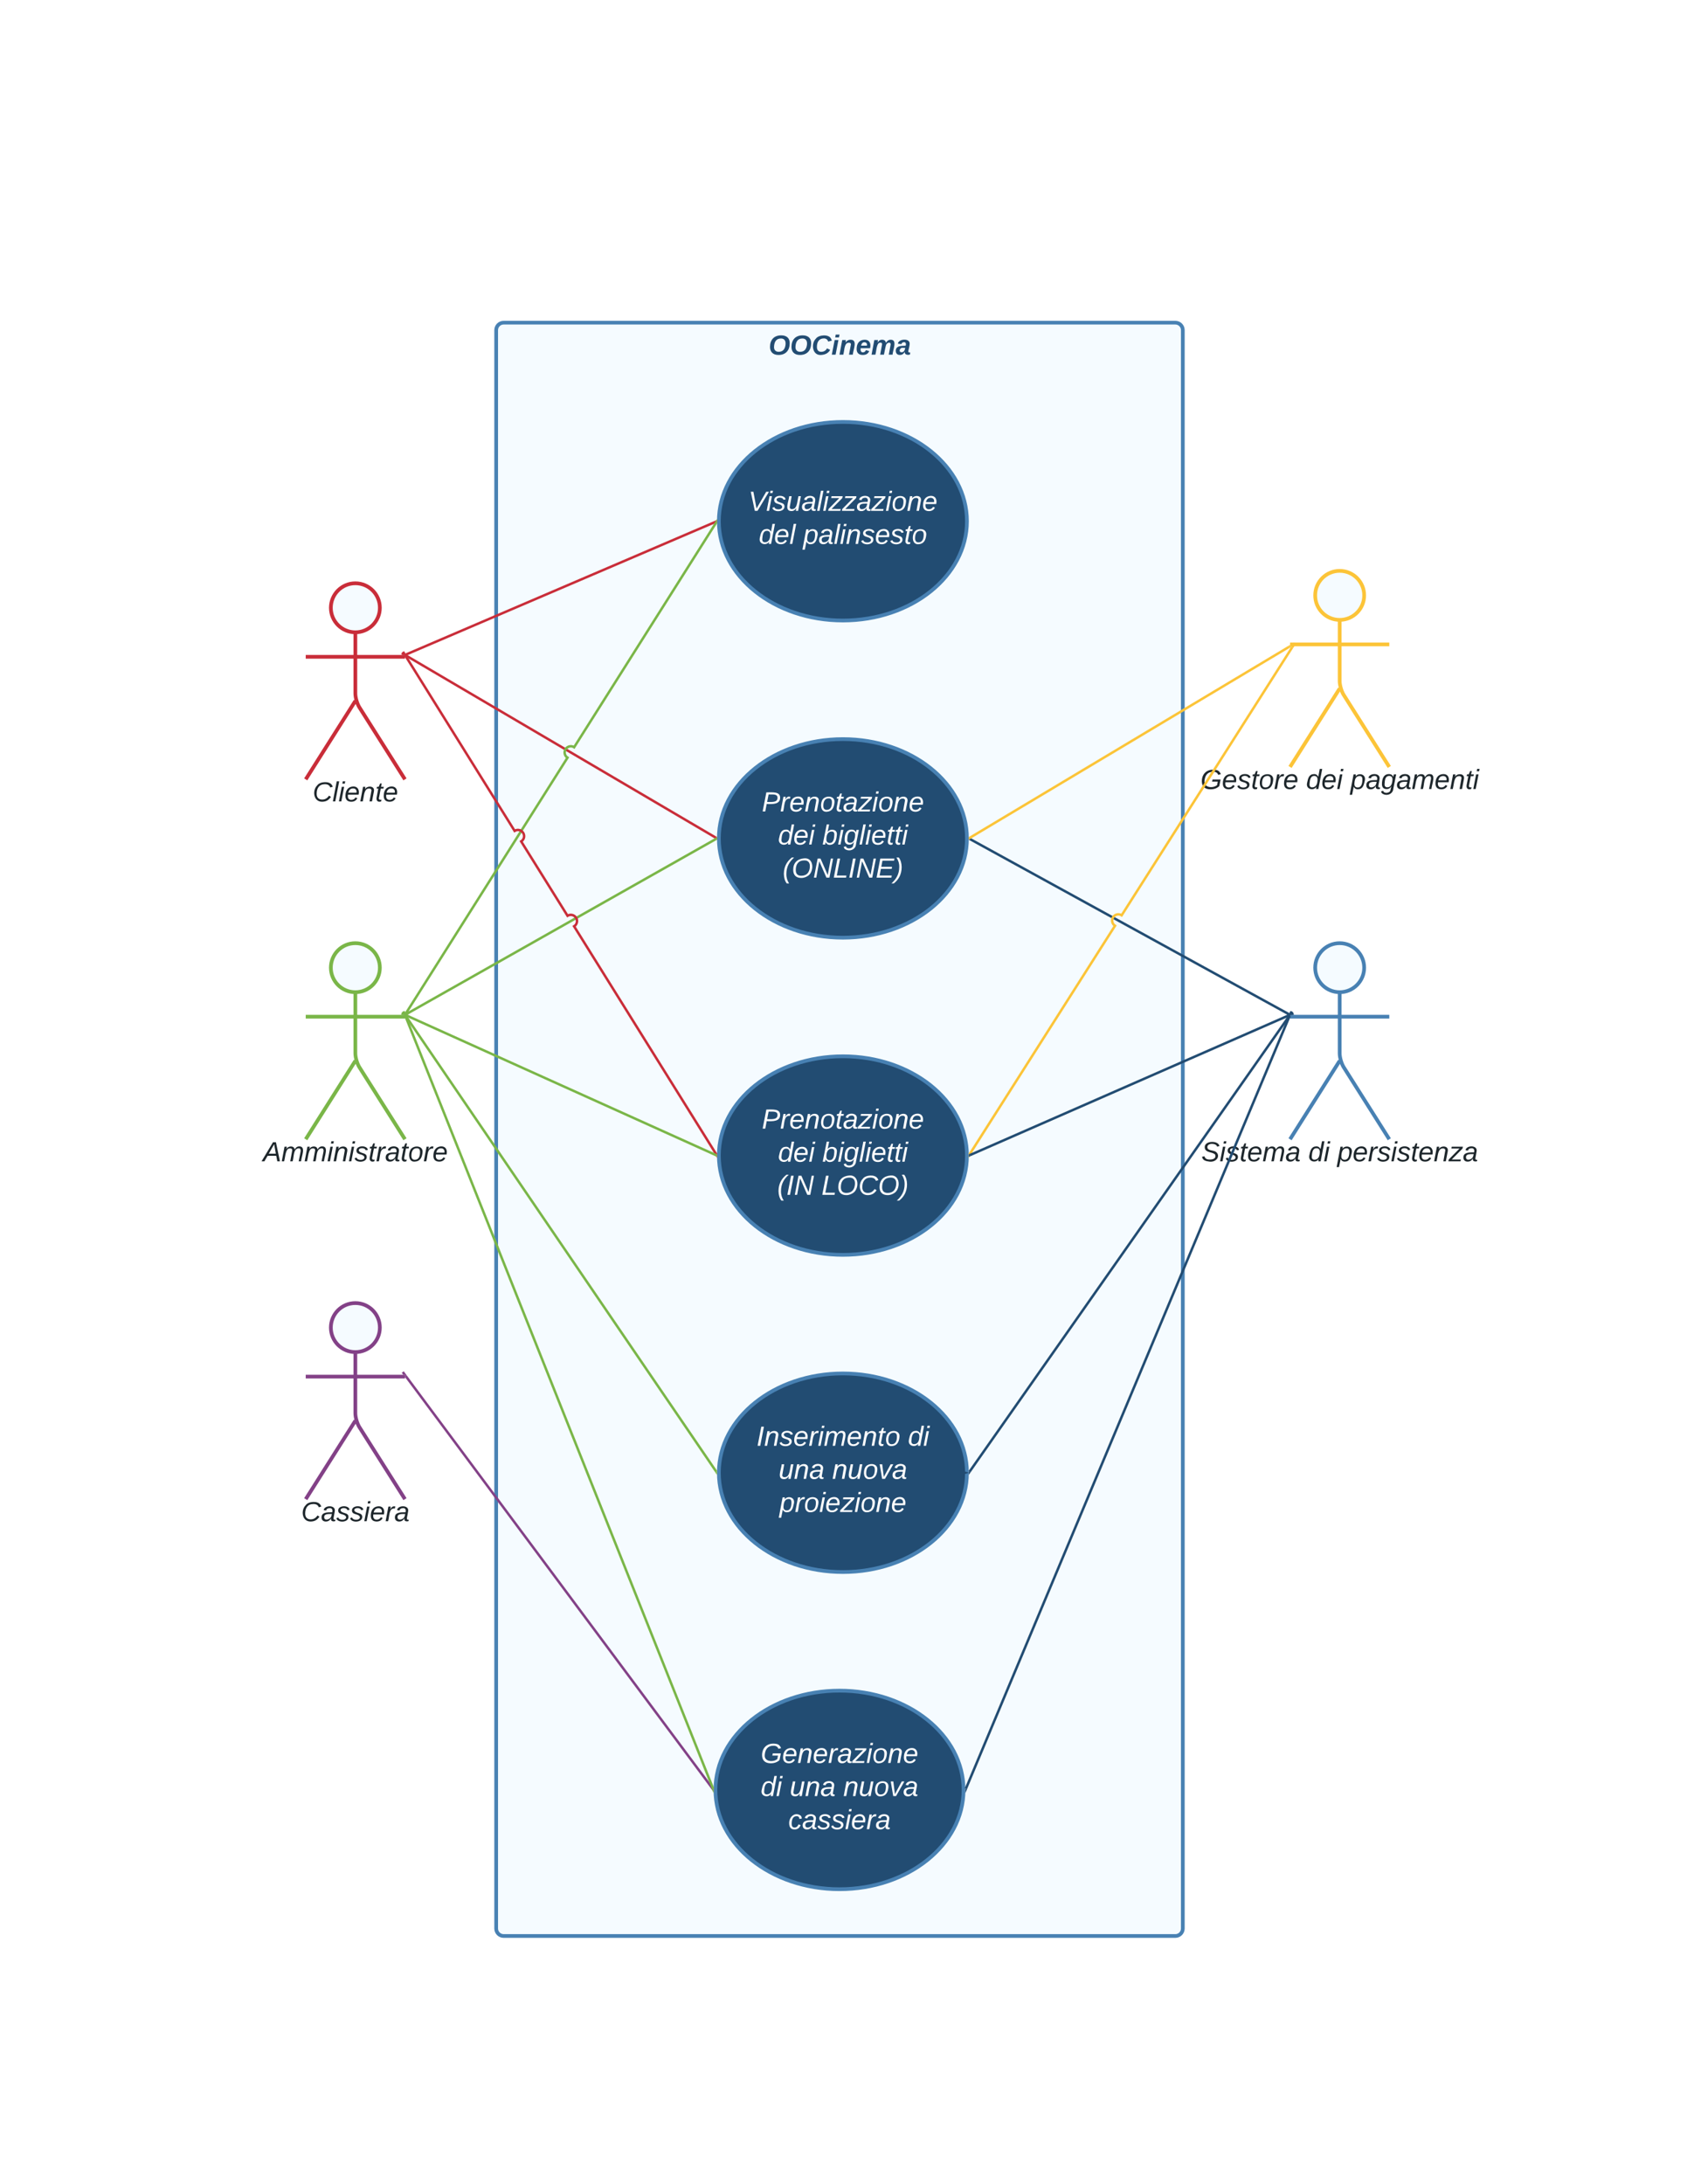 <svg xmlns="http://www.w3.org/2000/svg" xmlns:xlink="http://www.w3.org/1999/xlink" xmlns:lucid="lucid" width="1360" height="1760"><g transform="translate(0 0)" lucid:page-tab-id=".Q4MUjXso07N"><path d="M0 0h1360v1760H0z" fill="#fff"/><path d="M400 266c0-3.3 2.7-6 6-6h541.54c3.32 0 6 2.7 6 6v1288c0 3.3-2.68 6-6 6H406c-3.3 0-6-2.7-6-6z" stroke="#4881b3" stroke-width="3" fill="#f5fbff"/><use xlink:href="#a" transform="matrix(1,0,0,1,408,268) translate(211.654 17.778)"/><path d="M306.22 489.75c0 10.9-8.84 19.75-19.75 19.75-10.9 0-19.75-8.84-19.75-19.75 0-10.9 8.84-19.75 19.75-19.75 10.9 0 19.75 8.84 19.75 19.75z" stroke="#c92d39" stroke-width="3" fill="#f5fbff"/><path d="M286.47 509.5v49.3c0 3.3 1.44 8.27 3.2 11.07l36.8 58.13m-40-63.2l-40 63.2m0-98.75h80" stroke="#c92d39" stroke-width="3" fill="none"/><path d="M246.47 476c0-3.3 2.7-6 6-6h68c3.3 0 6 2.7 6 6v168c0 3.3-2.7 6-6 6h-68c-3.3 0-6-2.7-6-6z" fill="none"/><use xlink:href="#b" transform="matrix(1,0,0,1,166.47,627.999) translate(85.525 17.778)"/><path d="M1099.75 479.75c0 10.9-8.84 19.75-19.75 19.75-10.9 0-19.75-8.84-19.75-19.75 0-10.9 8.84-19.75 19.75-19.75 10.9 0 19.75 8.84 19.75 19.75z" stroke="#fcc438" stroke-width="3" fill="#f5fbff"/><path d="M1080 499.5v49.3c0 3.3 1.44 8.27 3.2 11.07L1120 618m-40-63.2l-40 63.2m0-98.75h80" stroke="#fcc438" stroke-width="3" fill="none"/><path d="M1040 466c0-3.3 2.7-6 6-6h68c3.3 0 6 2.7 6 6v168c0 3.3-2.7 6-6 6h-68c-3.3 0-6-2.7-6-6z" fill="none"/><use xlink:href="#c" transform="matrix(1,0,0,1,960,617.999) translate(7.778 17.778)"/><use xlink:href="#d" transform="matrix(1,0,0,1,960,617.999) translate(92.901 17.778)"/><use xlink:href="#e" transform="matrix(1,0,0,1,960,617.999) translate(128.642 17.778)"/><path d="M779.52 420c0 44.18-44.77 80-100 80s-100-35.82-100-80 44.77-80 100-80 100 35.82 100 80z" stroke="#4881b3" stroke-width="3" fill="#224c72"/><use xlink:href="#f" transform="matrix(1,0,0,1,609.521,372) translate(-6.204 39.611)"/><use xlink:href="#g" transform="matrix(1,0,0,1,609.521,372) translate(2.191 66.278)"/><use xlink:href="#h" transform="matrix(1,0,0,1,609.521,372) translate(37.932 66.278)"/><path d="M306.22 779.75c0 10.9-8.84 19.75-19.75 19.75-10.9 0-19.75-8.84-19.75-19.75 0-10.9 8.84-19.75 19.75-19.75 10.9 0 19.75 8.84 19.75 19.75z" stroke="#7ab648" stroke-width="3" fill="#f5fbff"/><path d="M286.47 799.5v49.3c0 3.3 1.44 8.27 3.2 11.07l36.8 58.13m-40-63.2l-40 63.2m0-98.75h80" stroke="#7ab648" stroke-width="3" fill="none"/><path d="M246.47 766c0-3.3 2.7-6 6-6h68c3.3 0 6 2.7 6 6v168c0 3.3-2.7 6-6 6h-68c-3.3 0-6-2.7-6-6z" fill="none"/><use xlink:href="#i" transform="matrix(1,0,0,1,166.47,918) translate(45.494 17.778)"/><path d="M306.22 1069.75c0 10.9-8.84 19.75-19.75 19.75-10.9 0-19.75-8.84-19.75-19.75 0-10.9 8.84-19.75 19.75-19.75 10.9 0 19.75 8.84 19.75 19.75z" stroke="#834187" stroke-width="3" fill="#f5fbff"/><path d="M286.47 1089.5v49.3c0 3.3 1.44 8.27 3.2 11.07l36.8 58.13m-40-63.2l-40 63.2m0-98.75h80" stroke="#834187" stroke-width="3" fill="none"/><path d="M246.47 1056c0-3.3 2.7-6 6-6h68c3.3 0 6 2.7 6 6v168c0 3.3-2.7 6-6 6h-68c-3.3 0-6-2.7-6-6z" fill="none"/><use xlink:href="#j" transform="matrix(1,0,0,1,166.47,1208.001) translate(76.265 17.778)"/><path d="M1099.75 779.75c0 10.9-8.84 19.75-19.75 19.75-10.9 0-19.75-8.84-19.75-19.75 0-10.9 8.84-19.75 19.75-19.75 10.9 0 19.75 8.84 19.75 19.75z" stroke="#4881b3" stroke-width="3" fill="#f5fbff"/><path d="M1080 799.5v49.3c0 3.3 1.44 8.27 3.2 11.07L1120 918m-40-63.2l-40 63.2m0-98.75h80" stroke="#4881b3" stroke-width="3" fill="none"/><path d="M1040 766c0-3.3 2.7-6 6-6h68c3.3 0 6 2.7 6 6v168c0 3.3-2.7 6-6 6h-68c-3.3 0-6-2.7-6-6z" fill="none"/><use xlink:href="#k" transform="matrix(1,0,0,1,960,918) translate(8.426 17.778)"/><use xlink:href="#l" transform="matrix(1,0,0,1,960,918) translate(94.722 17.778)"/><use xlink:href="#m" transform="matrix(1,0,0,1,960,918) translate(118.117 17.778)"/><path d="M779.52 675.57c0 44.2-44.77 80-100 80s-100-35.8-100-80c0-44.18 44.77-80 100-80s100 35.82 100 80z" stroke="#4881b3" stroke-width="3" fill="#224c72"/><use xlink:href="#n" transform="matrix(1,0,0,1,609.521,627.574) translate(4.63 26.278)"/><use xlink:href="#o" transform="matrix(1,0,0,1,609.521,627.574) translate(17.685 52.944)"/><use xlink:href="#p" transform="matrix(1,0,0,1,609.521,627.574) translate(53.426 52.944)"/><use xlink:href="#q" transform="matrix(1,0,0,1,609.521,627.574) translate(21.358 79.611)"/><path d="M1039.12 817.27L781.9 676.07" stroke="#224c72" stroke-width="2" fill="none"/><path d="M1042.08 817.75H1040v1.14l-1.38-.77.96-1.75M782.4 675.2l-.96 1.74-.45-.24.02-1.1v-1.17" fill="#224c72"/><path d="M1039.14 521.26l-257.26 153.8" stroke="#fcc438" stroke-width="2" fill="none"/><path d="M1040 520.75h1.95l-2.32 1.38-1.02-1.7 1.4-.85M782.4 675.9l-1.4.86.02-1.17v-1.18l.37-.23" fill="#fcc438"/><path d="M327.4 527.36L577.1 420.4" stroke="#c92d39" stroke-width="2" fill="none"/><path d="M327.8 528.26l-1.33.58v-1.1h-2.54l3.1-1.3M578.02 420v1.08l-.55.24-.8-1.83 1.38-.6" fill="#c92d39"/><path d="M327.33 528.26l249.83 146.8" stroke="#c92d39" stroke-width="2" fill="none"/><path d="M327.86 527.4l-1 1.73-.4-.22v-1.15h-1.96l-1.12-.66 1-1.73M578.05 674.43l-.03 1.13v1.18l-1.4-.82 1.02-1.73" fill="#c92d39"/><path d="M327 816.9l130.5-206.35c-2.32-1.47-3.02-4.56-1.54-6.9 1.47-2.33 4.56-3.03 6.9-1.55l114.63-181.25" stroke="#7ab648" stroke-width="2" fill="none"/><path d="M325.7 820.82l-.1-.07h.16m2.1-3.33l-1.4 2.2v-1.87h-1.17l.87-1.4M578.02 420v1.22l-1.4-.9 1.45-2.27" fill="#7ab648"/><path d="M327.34 817.26l249.8-141.2" stroke="#7ab648" stroke-width="2" fill="none"/><path d="M327.85 818.12l-1.38.78v-1.15h-2.03l2.43-1.38M578.02 675.56v1.16l-.4.23-.98-1.74 1.4-.8" fill="#7ab648"/><path d="M779.52 1186.72c0 44.18-44.77 80-100 80s-100-35.82-100-80 44.77-80 100-80 100 35.82 100 80z" stroke="#4881b3" stroke-width="3" fill="#224c72"/><use xlink:href="#r" transform="matrix(1,0,0,1,609.521,1138.722) translate(0.37 26.278)"/><use xlink:href="#s" transform="matrix(1,0,0,1,609.521,1138.722) translate(122.407 26.278)"/><use xlink:href="#t" transform="matrix(1,0,0,1,609.521,1138.722) translate(18.148 52.944)"/><use xlink:href="#u" transform="matrix(1,0,0,1,609.521,1138.722) translate(61.358 52.944)"/><use xlink:href="#v" transform="matrix(1,0,0,1,609.521,1138.722) translate(18.858 79.611)"/><path d="M781.02 1186.72" stroke="#224c72" stroke-width="2" fill="none"/><path fill="#224c72"/><path d="M777.8 1186.72l-14.28 4.64v-9.27z" stroke="#224c72" stroke-width="2" fill="#224c72"/><path d="M1039.43 818.57L781.6 1185.9" stroke="#224c72" stroke-width="2" fill="none"/><path d="M1042.54 815.87l-1.32 1.88H1040V819l-1.4-1 2.3-3.28M782.43 1186.46l-1.45 2.07.04-1.8v-1.27" fill="#224c72"/><path d="M577.46 1185.9L327.03 818.58" stroke="#7ab648" stroke-width="2" fill="none"/><path d="M578.02 1186.7l.02 1.42.02.43-1.44-2.1 1.43-1M327.87 818.03l-1.4.96v-1.25h-1.2l-1.32-1.92 1.66-1.12" fill="#7ab648"/><path d="M776.77 1442.3c0 44.18-44.77 80-100 80s-100-35.82-100-80c0-44.2 44.77-80 100-80s100 35.8 100 80z" stroke="#4881b3" stroke-width="3" fill="#224c72"/><use xlink:href="#w" transform="matrix(1,0,0,1,606.771,1394.295) translate(6.481 26.278)"/><use xlink:href="#x" transform="matrix(1,0,0,1,606.771,1394.295) translate(6.451 52.944)"/><use xlink:href="#t" transform="matrix(1,0,0,1,606.771,1394.295) translate(29.846 52.944)"/><use xlink:href="#u" transform="matrix(1,0,0,1,606.771,1394.295) translate(73.056 52.944)"/><use xlink:href="#y" transform="matrix(1,0,0,1,606.771,1394.295) translate(28.704 79.611)"/><path d="M574.67 1441.5l-247.6-332.72" stroke="#834187" stroke-width="2" fill="none"/><path d="M575.27 1442.28l.02 1.4v.33l-1.44-1.93 1.44-1.08M327.88 1108.2l-1.4 1.05v-1.5h-1.42l-1.18-1.58 1.6-1.2" fill="#834187"/><path d="M574.9 1441.37l-248.06-622.7" stroke="#7ab648" stroke-width="2" fill="none"/><path d="M575.27 1442.28l.02 1.4.05 1.53-1.4-3.5 1.35-.52M327.78 818.33l-1.3.52v-1.1h-1.1l-.95-2.42 1.86-.74" fill="#7ab648"/><path d="M778.66 1441.37l260.95-622.7" stroke="#224c72" stroke-width="2" fill="none"/><path d="M779.6 1441.74l-1.4 3.3.07-2.73v-1.12M1042.08 815.37l-1 2.38H1040v1.1l-1.32-.54 1.56-3.7" fill="#224c72"/><path d="M779.52 931.15c0 44.18-44.77 80-100 80s-100-35.82-100-80c0-44.2 44.77-80 100-80s100 35.8 100 80z" stroke="#4881b3" stroke-width="3" fill="#224c72"/><g><use xlink:href="#n" transform="matrix(1,0,0,1,609.521,883.148) translate(4.63 26.278)"/><use xlink:href="#o" transform="matrix(1,0,0,1,609.521,883.148) translate(17.685 52.944)"/><use xlink:href="#p" transform="matrix(1,0,0,1,609.521,883.148) translate(53.426 52.944)"/><use xlink:href="#z" transform="matrix(1,0,0,1,609.521,883.148) translate(17.037 79.611)"/><use xlink:href="#A" transform="matrix(1,0,0,1,609.521,883.148) translate(52.716 79.611)"/></g><path d="M577.5 930.3L462.82 746.42c2.34-1.46 3.06-4.55 1.6-6.9-1.47-2.33-4.55-3.05-6.9-1.6l-37.36-59.9c2.35-1.47 3.06-4.55 1.6-6.9-1.46-2.34-4.55-3.05-6.9-1.6L327 528.6" stroke="#c92d39" stroke-width="2" fill="none"/><path d="M578.02 931.14l.02 1.4.02.56-1.43-2.3 1.42-.88M327.86 528.1l-1.4.86v-1.2h-1.17l-1.27-2.03 1.7-1.06" fill="#c92d39"/><path d="M577.1 930.74L327.4 818.16" stroke="#7ab648" stroke-width="2" fill="none"/><path d="M578.05 930.06l-.03 1.08v1.1l-1.34-.6.82-1.83M327.82 817.26l-.83 1.82-.53-.23v-1.1h-2.43l-.72-.32.83-1.82" fill="#7ab648"/><path d="M781.56 930.3l117.32-184.33c-2.33-1.48-3-4.57-1.53-6.9 1.48-2.33 4.57-3.02 6.9-1.54L1041.7 521.6" stroke="#fcc438" stroke-width="2" fill="none"/><path d="M782.42 930.82l-1.45 2.27.05-1.94v-1.24" fill="#fcc438"/><path d="M1041.68 521.6l2.16-3.38" stroke="#fcc438" stroke-width="2" fill="none"/><path d="M781.94 930.75l257.14-112.6" stroke="#224c72" stroke-width="2" fill="none"/><path d="M782.36 931.65l-1.37.6.02-1.1v-1.1l.54-.23M1043.15 817.46l-.66.3h-2.5v1.08l-.54.24-.8-1.83 3.7-1.62" fill="#224c72"/><defs><path fill="#224c72" d="M18-101c0-91 52-150 145-150 68 0 111 34 111 101C274-54 221 4 128 4 59 4 18-33 18-101zm202-32c4-46-15-77-59-77-65 0-88 46-91 108-2 41 22 65 60 65 60 0 84-40 90-96" id="B"/><path fill="#224c72" d="M161-211c-63 0-91 46-91 110 0 39 17 65 58 64 38-1 60-20 74-45l40 20C220-23 184 0 125 4 9 13-10-144 57-208c33-50 166-62 196-1 4 8 9 18 11 27l-48 12c-6-24-25-41-55-41" id="C"/><path fill="#224c72" d="M50-224l7-37h49l-7 37H50zM6 0l37-190h49L55 0H6" id="D"/><path fill="#224c72" d="M151-194c95 0 34 128 28 194h-49l25-134c0-29-45-25-59-9C67-111 69-48 56 0H6l36-190h47l-4 32c15-20 33-36 66-36" id="E"/><path fill="#224c72" d="M114-194c63-2 87 48 72 110H63c-3 28 1 55 31 54 21-1 32-13 37-29l44 13C160-14 137 4 91 4 41 4 11-22 11-73c0-71 33-119 103-121zm30 77c14-47-50-61-67-22-3 6-6 13-8 22h75" id="F"/><path fill="#224c72" d="M255-194c90 0 29 129 24 194h-49l25-136c-7-39-53-14-60 9-12 38-18 85-28 127h-49l25-136c2-29-39-23-50-7C69-108 68-47 56 0H6l36-190h48c-1 10-6 24-4 32 12-20 27-36 57-36s46 15 50 41c14-21 29-41 62-41" id="G"/><path fill="#224c72" d="M166-52c-4 17 5 29 24 23l-3 27c-30 11-74 1-67-34C105-15 91 4 56 4 23 4 3-15 2-49c0-64 63-67 128-67 10-22 3-53-29-45-13 3-22 10-25 24l-46-5c5-64 156-77 153 0-1 33-11 60-17 90zM97-88c-44-9-64 57-19 57 31 0 42-28 47-57H97" id="H"/><g id="a"><use transform="matrix(0.062,0,0,0.062,0,0)" xlink:href="#B"/><use transform="matrix(0.062,0,0,0.062,17.284,0)" xlink:href="#B"/><use transform="matrix(0.062,0,0,0.062,34.568,0)" xlink:href="#C"/><use transform="matrix(0.062,0,0,0.062,50.556,0)" xlink:href="#D"/><use transform="matrix(0.062,0,0,0.062,56.728,0)" xlink:href="#E"/><use transform="matrix(0.062,0,0,0.062,70.247,0)" xlink:href="#F"/><use transform="matrix(0.062,0,0,0.062,82.593,0)" xlink:href="#G"/><use transform="matrix(0.062,0,0,0.062,102.346,0)" xlink:href="#H"/></g><path fill="#1d262b" d="M125-24c46 0 70-25 89-51l25 16C214-24 183 4 123 4 8 4-5-146 60-208c32-50 158-61 191-5 5 7 9 14 11 22l-32 10c-9-28-33-43-69-43-74 0-108 51-108 125 0 46 24 75 72 75" id="I"/><path fill="#1d262b" d="M6 0l50-261h32L37 0H6" id="J"/><path fill="#1d262b" d="M50-231l6-30h32l-6 30H50zM6 0l37-190h31L37 0H6" id="K"/><path fill="#1d262b" d="M111-194c62-3 86 47 72 106H45c-7 38 6 69 45 68 27-1 43-14 53-32l24 11C152-15 129 4 87 4 38 3 12-23 12-71c0-70 32-119 99-123zm44 81c14-66-71-72-95-28-4 8-8 17-11 28h106" id="L"/><path fill="#1d262b" d="M67-158c22-48 132-52 116 29L158 0h-32l25-140c3-38-53-32-70-12C52-117 51-52 38 0H6l36-190h30" id="M"/><path fill="#1d262b" d="M51-54c-9 22 5 41 31 30L79-1C43 14 10-4 19-52l22-115H19l5-23h22l19-43h21l-9 43h35l-4 23H73" id="N"/><g id="b"><use transform="matrix(0.062,0,0,0.062,0,0)" xlink:href="#I"/><use transform="matrix(0.062,0,0,0.062,15.988,0)" xlink:href="#J"/><use transform="matrix(0.062,0,0,0.062,20.864,0)" xlink:href="#K"/><use transform="matrix(0.062,0,0,0.062,25.741,0)" xlink:href="#L"/><use transform="matrix(0.062,0,0,0.062,38.086,0)" xlink:href="#M"/><use transform="matrix(0.062,0,0,0.062,50.432,0)" xlink:href="#N"/><use transform="matrix(0.062,0,0,0.062,56.605,0)" xlink:href="#L"/></g><path fill="#1d262b" d="M52-101C46-14 166-7 216-51l9-45h-74l6-28h105l-18 87C217-12 181 4 130 4 60 4 18-31 18-101c0-106 78-167 188-146 30 6 48 27 59 54l-34 9c-10-26-31-41-67-40-75 1-107 50-112 123" id="O"/><path fill="#1d262b" d="M55-144c13 50 104 24 104 88C159 21 15 23 1-39l26-10c6 40 102 42 102-4-13-50-104-23-104-87 0-71 143-71 148-8l-29 4c-5-35-85-37-89 0" id="P"/><path fill="#1d262b" d="M30-147c31-64 166-65 159 27C183-49 158 1 86 4 9 8 1-88 30-147zM88-20c53 0 68-48 68-100 0-31-11-51-44-50-52 1-68 46-68 97 0 32 13 53 44 53" id="Q"/><path fill="#1d262b" d="M66-151c12-25 30-51 66-40l-6 26C45-176 58-65 38 0H6l36-190h30" id="R"/><g id="c"><use transform="matrix(0.062,0,0,0.062,0,0)" xlink:href="#O"/><use transform="matrix(0.062,0,0,0.062,17.284,0)" xlink:href="#L"/><use transform="matrix(0.062,0,0,0.062,29.63,0)" xlink:href="#P"/><use transform="matrix(0.062,0,0,0.062,40.741,0)" xlink:href="#N"/><use transform="matrix(0.062,0,0,0.062,46.914,0)" xlink:href="#Q"/><use transform="matrix(0.062,0,0,0.062,59.259,0)" xlink:href="#R"/><use transform="matrix(0.062,0,0,0.062,66.605,0)" xlink:href="#L"/></g><path fill="#1d262b" d="M133-28C103 26-5 8 13-77c13-62 24-115 90-117 29-1 46 15 56 35l19-102h32L160 0h-30zM45-64c-2 27 10 43 35 43 54-1 69-50 69-103 0-29-15-46-42-46-53-1-58 58-62 106" id="S"/><g id="d"><use transform="matrix(0.062,0,0,0.062,0,0)" xlink:href="#S"/><use transform="matrix(0.062,0,0,0.062,12.346,0)" xlink:href="#L"/><use transform="matrix(0.062,0,0,0.062,24.691,0)" xlink:href="#K"/></g><path fill="#1d262b" d="M67-162c32-53 139-36 121 50C175-51 163 2 97 4 68 4 52-11 42-31 38 6 28 39 22 75H-9l50-265h29c-1 10 0 20-3 28zm89 36c0-26-10-43-35-43-54 0-67 50-69 103-1 29 14 45 42 46 53 0 62-58 62-106" id="T"/><path fill="#1d262b" d="M165-48c-4 18 1 34 23 27l-3 20c-29 8-62 0-52-35h-2C116-14 99 4 63 4 30 4 8-16 8-49c0-68 71-67 138-67 10-26 0-56-31-54-26 1-42 9-47 31l-32-5c8-67 160-71 144 15-5 28-9 54-15 81zM42-50c3 52 80 24 89-6 7-12 7-24 11-38-47 1-103-4-100 44" id="U"/><path fill="#1d262b" d="M103-194c29 0 47 14 56 36 2-11 5-23 8-32h30L160-5C157 61 82 97 21 62 9 55 4 45 1 30l28-7c7 42 83 31 92-3 4-16 9-38 13-55-13 20-29 36-62 36-40 0-60-25-60-64 0-71 23-131 91-131zm4 24c-53 0-58 54-61 104-2 27 10 44 36 44 49 0 65-50 67-102 1-29-15-46-42-46" id="V"/><path fill="#1d262b" d="M248-111c6-24 9-61-24-58-72 9-57 108-77 169h-31l26-142c3-37-50-30-64-10C52-115 50-51 37 0H6l36-190h30c-1 10-6 24-4 32 13-43 101-52 105 5 13-22 29-41 61-41 90 0 28 129 23 194h-31" id="W"/><g id="e"><use transform="matrix(0.062,0,0,0.062,0,0)" xlink:href="#T"/><use transform="matrix(0.062,0,0,0.062,12.346,0)" xlink:href="#U"/><use transform="matrix(0.062,0,0,0.062,24.691,0)" xlink:href="#V"/><use transform="matrix(0.062,0,0,0.062,37.037,0)" xlink:href="#U"/><use transform="matrix(0.062,0,0,0.062,49.383,0)" xlink:href="#W"/><use transform="matrix(0.062,0,0,0.062,67.84,0)" xlink:href="#L"/><use transform="matrix(0.062,0,0,0.062,80.185,0)" xlink:href="#M"/><use transform="matrix(0.062,0,0,0.062,92.531,0)" xlink:href="#N"/><use transform="matrix(0.062,0,0,0.062,98.704,0)" xlink:href="#K"/></g><path fill="#fff" d="M119 0H84L31-248h34l41 218 126-218h36" id="X"/><path fill="#fff" d="M50-231l6-30h32l-6 30H50zM6 0l37-190h31L37 0H6" id="Y"/><path fill="#fff" d="M55-144c13 50 104 24 104 88C159 21 15 23 1-39l26-10c6 40 102 42 102-4-13-50-104-23-104-87 0-71 143-71 148-8l-29 4c-5-35-85-37-89 0" id="Z"/><path fill="#fff" d="M67 3c-93-2-31-127-26-193h32L48-50c-3 39 53 32 70 12 30-34 30-101 43-152h32L157 0h-30c1-10 6-24 4-33-14 20-29 37-64 36" id="aa"/><path fill="#fff" d="M165-48c-4 18 1 34 23 27l-3 20c-29 8-62 0-52-35h-2C116-14 99 4 63 4 30 4 8-16 8-49c0-68 71-67 138-67 10-26 0-56-31-54-26 1-42 9-47 31l-32-5c8-67 160-71 144 15-5 28-9 54-15 81zM42-50c3 52 80 24 89-6 7-12 7-24 11-38-47 1-103-4-100 44" id="ab"/><path fill="#fff" d="M6 0l50-261h32L37 0H6" id="ac"/><path fill="#fff" d="M-8 0l5-24 140-142H31l5-24h145l-5 24L36-24h119l-5 24H-8" id="ad"/><path fill="#fff" d="M30-147c31-64 166-65 159 27C183-49 158 1 86 4 9 8 1-88 30-147zM88-20c53 0 68-48 68-100 0-31-11-51-44-50-52 1-68 46-68 97 0 32 13 53 44 53" id="ae"/><path fill="#fff" d="M67-158c22-48 132-52 116 29L158 0h-32l25-140c3-38-53-32-70-12C52-117 51-52 38 0H6l36-190h30" id="af"/><path fill="#fff" d="M111-194c62-3 86 47 72 106H45c-7 38 6 69 45 68 27-1 43-14 53-32l24 11C152-15 129 4 87 4 38 3 12-23 12-71c0-70 32-119 99-123zm44 81c14-66-71-72-95-28-4 8-8 17-11 28h106" id="ag"/><g id="f"><use transform="matrix(0.062,0,0,0.062,0,0)" xlink:href="#X"/><use transform="matrix(0.062,0,0,0.062,14.383,0)" xlink:href="#Y"/><use transform="matrix(0.062,0,0,0.062,19.259,0)" xlink:href="#Z"/><use transform="matrix(0.062,0,0,0.062,30.37,0)" xlink:href="#aa"/><use transform="matrix(0.062,0,0,0.062,42.716,0)" xlink:href="#ab"/><use transform="matrix(0.062,0,0,0.062,55.062,0)" xlink:href="#ac"/><use transform="matrix(0.062,0,0,0.062,59.938,0)" xlink:href="#Y"/><use transform="matrix(0.062,0,0,0.062,64.815,0)" xlink:href="#ad"/><use transform="matrix(0.062,0,0,0.062,75.926,0)" xlink:href="#ad"/><use transform="matrix(0.062,0,0,0.062,87.037,0)" xlink:href="#ab"/><use transform="matrix(0.062,0,0,0.062,99.383,0)" xlink:href="#ad"/><use transform="matrix(0.062,0,0,0.062,110.494,0)" xlink:href="#Y"/><use transform="matrix(0.062,0,0,0.062,115.37,0)" xlink:href="#ae"/><use transform="matrix(0.062,0,0,0.062,127.716,0)" xlink:href="#af"/><use transform="matrix(0.062,0,0,0.062,140.062,0)" xlink:href="#ag"/></g><path fill="#fff" d="M133-28C103 26-5 8 13-77c13-62 24-115 90-117 29-1 46 15 56 35l19-102h32L160 0h-30zM45-64c-2 27 10 43 35 43 54-1 69-50 69-103 0-29-15-46-42-46-53-1-58 58-62 106" id="ah"/><g id="g"><use transform="matrix(0.062,0,0,0.062,0,0)" xlink:href="#ah"/><use transform="matrix(0.062,0,0,0.062,12.346,0)" xlink:href="#ag"/><use transform="matrix(0.062,0,0,0.062,24.691,0)" xlink:href="#ac"/></g><path fill="#fff" d="M67-162c32-53 139-36 121 50C175-51 163 2 97 4 68 4 52-11 42-31 38 6 28 39 22 75H-9l50-265h29c-1 10 0 20-3 28zm89 36c0-26-10-43-35-43-54 0-67 50-69 103-1 29 14 45 42 46 53 0 62-58 62-106" id="ai"/><path fill="#fff" d="M51-54c-9 22 5 41 31 30L79-1C43 14 10-4 19-52l22-115H19l5-23h22l19-43h21l-9 43h35l-4 23H73" id="aj"/><g id="h"><use transform="matrix(0.062,0,0,0.062,0,0)" xlink:href="#ai"/><use transform="matrix(0.062,0,0,0.062,12.346,0)" xlink:href="#ab"/><use transform="matrix(0.062,0,0,0.062,24.691,0)" xlink:href="#ac"/><use transform="matrix(0.062,0,0,0.062,29.568,0)" xlink:href="#Y"/><use transform="matrix(0.062,0,0,0.062,34.444,0)" xlink:href="#af"/><use transform="matrix(0.062,0,0,0.062,46.79,0)" xlink:href="#Z"/><use transform="matrix(0.062,0,0,0.062,57.901,0)" xlink:href="#ag"/><use transform="matrix(0.062,0,0,0.062,70.247,0)" xlink:href="#Z"/><use transform="matrix(0.062,0,0,0.062,81.358,0)" xlink:href="#aj"/><use transform="matrix(0.062,0,0,0.062,87.531,0)" xlink:href="#ae"/></g><path fill="#1d262b" d="M187 0l-14-72H61L19 0h-37l149-248h38L221 0h-34zm-19-99l-22-123L76-99h92" id="ak"/><g id="i"><use transform="matrix(0.062,0,0,0.062,0,0)" xlink:href="#ak"/><use transform="matrix(0.062,0,0,0.062,14.815,0)" xlink:href="#W"/><use transform="matrix(0.062,0,0,0.062,33.272,0)" xlink:href="#W"/><use transform="matrix(0.062,0,0,0.062,51.728,0)" xlink:href="#K"/><use transform="matrix(0.062,0,0,0.062,56.605,0)" xlink:href="#M"/><use transform="matrix(0.062,0,0,0.062,68.951,0)" xlink:href="#K"/><use transform="matrix(0.062,0,0,0.062,73.827,0)" xlink:href="#P"/><use transform="matrix(0.062,0,0,0.062,84.938,0)" xlink:href="#N"/><use transform="matrix(0.062,0,0,0.062,91.111,0)" xlink:href="#R"/><use transform="matrix(0.062,0,0,0.062,98.457,0)" xlink:href="#U"/><use transform="matrix(0.062,0,0,0.062,110.802,0)" xlink:href="#N"/><use transform="matrix(0.062,0,0,0.062,116.975,0)" xlink:href="#Q"/><use transform="matrix(0.062,0,0,0.062,129.321,0)" xlink:href="#R"/><use transform="matrix(0.062,0,0,0.062,136.667,0)" xlink:href="#L"/></g><g id="j"><use transform="matrix(0.062,0,0,0.062,0,0)" xlink:href="#I"/><use transform="matrix(0.062,0,0,0.062,15.988,0)" xlink:href="#U"/><use transform="matrix(0.062,0,0,0.062,28.333,0)" xlink:href="#P"/><use transform="matrix(0.062,0,0,0.062,39.444,0)" xlink:href="#P"/><use transform="matrix(0.062,0,0,0.062,50.556,0)" xlink:href="#K"/><use transform="matrix(0.062,0,0,0.062,55.432,0)" xlink:href="#L"/><use transform="matrix(0.062,0,0,0.062,67.778,0)" xlink:href="#R"/><use transform="matrix(0.062,0,0,0.062,75.123,0)" xlink:href="#U"/></g><path fill="#1d262b" d="M194-120c59 52 2 134-86 124-53-6-90-18-98-63l31-7c8 30 29 43 70 43 46 0 84-17 71-62-32-43-135-20-137-98-3-89 178-90 191-16l-30 9c-8-48-127-53-127 5 0 53 81 35 115 65" id="al"/><g id="k"><use transform="matrix(0.062,0,0,0.062,0,0)" xlink:href="#al"/><use transform="matrix(0.062,0,0,0.062,14.815,0)" xlink:href="#K"/><use transform="matrix(0.062,0,0,0.062,19.691,0)" xlink:href="#P"/><use transform="matrix(0.062,0,0,0.062,30.802,0)" xlink:href="#N"/><use transform="matrix(0.062,0,0,0.062,36.975,0)" xlink:href="#L"/><use transform="matrix(0.062,0,0,0.062,49.321,0)" xlink:href="#W"/><use transform="matrix(0.062,0,0,0.062,67.778,0)" xlink:href="#U"/></g><g id="l"><use transform="matrix(0.062,0,0,0.062,0,0)" xlink:href="#S"/><use transform="matrix(0.062,0,0,0.062,12.346,0)" xlink:href="#K"/></g><path fill="#1d262b" d="M-8 0l5-24 140-142H31l5-24h145l-5 24L36-24h119l-5 24H-8" id="am"/><g id="m"><use transform="matrix(0.062,0,0,0.062,0,0)" xlink:href="#T"/><use transform="matrix(0.062,0,0,0.062,12.346,0)" xlink:href="#L"/><use transform="matrix(0.062,0,0,0.062,24.691,0)" xlink:href="#R"/><use transform="matrix(0.062,0,0,0.062,32.037,0)" xlink:href="#P"/><use transform="matrix(0.062,0,0,0.062,43.148,0)" xlink:href="#K"/><use transform="matrix(0.062,0,0,0.062,48.025,0)" xlink:href="#P"/><use transform="matrix(0.062,0,0,0.062,59.136,0)" xlink:href="#N"/><use transform="matrix(0.062,0,0,0.062,65.309,0)" xlink:href="#L"/><use transform="matrix(0.062,0,0,0.062,77.654,0)" xlink:href="#M"/><use transform="matrix(0.062,0,0,0.062,90,0)" xlink:href="#am"/><use transform="matrix(0.062,0,0,0.062,101.111,0)" xlink:href="#U"/></g><path fill="#fff" d="M238-179c0 84-86 86-175 82L45 0H11l48-248c82 0 179-12 179 69zm-34 1c0-53-64-42-116-43l-19 98c63 0 135 9 135-55" id="an"/><path fill="#fff" d="M66-151c12-25 30-51 66-40l-6 26C45-176 58-65 38 0H6l36-190h30" id="ao"/><g id="n"><use transform="matrix(0.062,0,0,0.062,0,0)" xlink:href="#an"/><use transform="matrix(0.062,0,0,0.062,14.815,0)" xlink:href="#ao"/><use transform="matrix(0.062,0,0,0.062,22.16,0)" xlink:href="#ag"/><use transform="matrix(0.062,0,0,0.062,34.506,0)" xlink:href="#af"/><use transform="matrix(0.062,0,0,0.062,46.852,0)" xlink:href="#ae"/><use transform="matrix(0.062,0,0,0.062,59.198,0)" xlink:href="#aj"/><use transform="matrix(0.062,0,0,0.062,65.37,0)" xlink:href="#ab"/><use transform="matrix(0.062,0,0,0.062,77.716,0)" xlink:href="#ad"/><use transform="matrix(0.062,0,0,0.062,88.827,0)" xlink:href="#Y"/><use transform="matrix(0.062,0,0,0.062,93.704,0)" xlink:href="#ae"/><use transform="matrix(0.062,0,0,0.062,106.049,0)" xlink:href="#af"/><use transform="matrix(0.062,0,0,0.062,118.395,0)" xlink:href="#ag"/></g><g id="o"><use transform="matrix(0.062,0,0,0.062,0,0)" xlink:href="#ah"/><use transform="matrix(0.062,0,0,0.062,12.346,0)" xlink:href="#ag"/><use transform="matrix(0.062,0,0,0.062,24.691,0)" xlink:href="#Y"/></g><path fill="#fff" d="M68-162c25-46 127-43 121 31C183-60 169 1 98 4 69 5 53-11 43-31L36 0H5l52-261h31zm88 36c2-27-9-43-34-43-55 0-70 51-70 103 0 29 15 45 43 46 52 0 58-58 61-106" id="ap"/><path fill="#fff" d="M103-194c29 0 47 14 56 36 2-11 5-23 8-32h30L160-5C157 61 82 97 21 62 9 55 4 45 1 30l28-7c7 42 83 31 92-3 4-16 9-38 13-55-13 20-29 36-62 36-40 0-60-25-60-64 0-71 23-131 91-131zm4 24c-53 0-58 54-61 104-2 27 10 44 36 44 49 0 65-50 67-102 1-29-15-46-42-46" id="aq"/><g id="p"><use transform="matrix(0.062,0,0,0.062,0,0)" xlink:href="#ap"/><use transform="matrix(0.062,0,0,0.062,12.346,0)" xlink:href="#Y"/><use transform="matrix(0.062,0,0,0.062,17.222,0)" xlink:href="#aq"/><use transform="matrix(0.062,0,0,0.062,29.568,0)" xlink:href="#ac"/><use transform="matrix(0.062,0,0,0.062,34.444,0)" xlink:href="#Y"/><use transform="matrix(0.062,0,0,0.062,39.321,0)" xlink:href="#ag"/><use transform="matrix(0.062,0,0,0.062,51.667,0)" xlink:href="#aj"/><use transform="matrix(0.062,0,0,0.062,57.84,0)" xlink:href="#aj"/><use transform="matrix(0.062,0,0,0.062,64.012,0)" xlink:href="#Y"/></g><path fill="#fff" d="M17-49c1-102 45-165 103-212h30C92-210 49-145 49-46 49 4 63 43 85 75H54C30 43 18 2 17-49" id="ar"/><path fill="#fff" d="M20-101c0-91 52-143 145-150 126-9 127 168 53 223-23 17-55 32-93 32C57 4 20-33 20-101zm216-33c5-57-18-91-73-90-77 1-110 51-110 125 0 49 23 75 73 75 72-1 104-45 110-110" id="as"/><path fill="#fff" d="M173 0L80-213 41 0H11l48-248h37l94 214 40-214h30L212 0h-39" id="at"/><path fill="#fff" d="M11 0l48-248h34L50-27h125l-5 27H11" id="au"/><path fill="#fff" d="M14 0l48-248h34L48 0H14" id="av"/><path fill="#fff" d="M11 0l48-248h184l-5 28H87l-15 79h140l-5 27H67L50-27h158l-5 27H11" id="aw"/><path fill="#fff" d="M98-137C97-35 54 29-4 75h-31C23 23 67-41 67-140c0-50-15-89-37-121h31c24 32 36 73 37 124" id="ax"/><g id="q"><use transform="matrix(0.062,0,0,0.062,0,0)" xlink:href="#ar"/><use transform="matrix(0.062,0,0,0.062,7.346,0)" xlink:href="#as"/><use transform="matrix(0.062,0,0,0.062,24.63,0)" xlink:href="#at"/><use transform="matrix(0.062,0,0,0.062,40.617,0)" xlink:href="#au"/><use transform="matrix(0.062,0,0,0.062,52.963,0)" xlink:href="#av"/><use transform="matrix(0.062,0,0,0.062,59.136,0)" xlink:href="#at"/><use transform="matrix(0.062,0,0,0.062,75.123,0)" xlink:href="#aw"/><use transform="matrix(0.062,0,0,0.062,89.938,0)" xlink:href="#ax"/></g><path fill="#fff" d="M248-111c6-24 9-61-24-58-72 9-57 108-77 169h-31l26-142c3-37-50-30-64-10C52-115 50-51 37 0H6l36-190h30c-1 10-6 24-4 32 13-43 101-52 105 5 13-22 29-41 61-41 90 0 28 129 23 194h-31" id="ay"/><g id="r"><use transform="matrix(0.062,0,0,0.062,0,0)" xlink:href="#av"/><use transform="matrix(0.062,0,0,0.062,6.173,0)" xlink:href="#af"/><use transform="matrix(0.062,0,0,0.062,18.519,0)" xlink:href="#Z"/><use transform="matrix(0.062,0,0,0.062,29.63,0)" xlink:href="#ag"/><use transform="matrix(0.062,0,0,0.062,41.975,0)" xlink:href="#ao"/><use transform="matrix(0.062,0,0,0.062,49.321,0)" xlink:href="#Y"/><use transform="matrix(0.062,0,0,0.062,54.198,0)" xlink:href="#ay"/><use transform="matrix(0.062,0,0,0.062,72.654,0)" xlink:href="#ag"/><use transform="matrix(0.062,0,0,0.062,85,0)" xlink:href="#af"/><use transform="matrix(0.062,0,0,0.062,97.346,0)" xlink:href="#aj"/><use transform="matrix(0.062,0,0,0.062,103.519,0)" xlink:href="#ae"/></g><g id="s"><use transform="matrix(0.062,0,0,0.062,0,0)" xlink:href="#ah"/><use transform="matrix(0.062,0,0,0.062,12.346,0)" xlink:href="#Y"/></g><g id="t"><use transform="matrix(0.062,0,0,0.062,0,0)" xlink:href="#aa"/><use transform="matrix(0.062,0,0,0.062,12.346,0)" xlink:href="#af"/><use transform="matrix(0.062,0,0,0.062,24.691,0)" xlink:href="#ab"/></g><path fill="#fff" d="M89 0H52L20-190h33L74-25l89-165h34" id="az"/><g id="u"><use transform="matrix(0.062,0,0,0.062,0,0)" xlink:href="#af"/><use transform="matrix(0.062,0,0,0.062,12.346,0)" xlink:href="#aa"/><use transform="matrix(0.062,0,0,0.062,24.691,0)" xlink:href="#ae"/><use transform="matrix(0.062,0,0,0.062,37.037,0)" xlink:href="#az"/><use transform="matrix(0.062,0,0,0.062,48.148,0)" xlink:href="#ab"/></g><g id="v"><use transform="matrix(0.062,0,0,0.062,0,0)" xlink:href="#ai"/><use transform="matrix(0.062,0,0,0.062,12.346,0)" xlink:href="#ao"/><use transform="matrix(0.062,0,0,0.062,19.691,0)" xlink:href="#ae"/><use transform="matrix(0.062,0,0,0.062,32.037,0)" xlink:href="#Y"/><use transform="matrix(0.062,0,0,0.062,36.914,0)" xlink:href="#ag"/><use transform="matrix(0.062,0,0,0.062,49.259,0)" xlink:href="#ad"/><use transform="matrix(0.062,0,0,0.062,60.37,0)" xlink:href="#Y"/><use transform="matrix(0.062,0,0,0.062,65.247,0)" xlink:href="#ae"/><use transform="matrix(0.062,0,0,0.062,77.593,0)" xlink:href="#af"/><use transform="matrix(0.062,0,0,0.062,89.938,0)" xlink:href="#ag"/></g><path fill="#fff" d="M52-101C46-14 166-7 216-51l9-45h-74l6-28h105l-18 87C217-12 181 4 130 4 60 4 18-31 18-101c0-106 78-167 188-146 30 6 48 27 59 54l-34 9c-10-26-31-41-67-40-75 1-107 50-112 123" id="aA"/><g id="w"><use transform="matrix(0.062,0,0,0.062,0,0)" xlink:href="#aA"/><use transform="matrix(0.062,0,0,0.062,17.284,0)" xlink:href="#ag"/><use transform="matrix(0.062,0,0,0.062,29.63,0)" xlink:href="#af"/><use transform="matrix(0.062,0,0,0.062,41.975,0)" xlink:href="#ag"/><use transform="matrix(0.062,0,0,0.062,54.321,0)" xlink:href="#ao"/><use transform="matrix(0.062,0,0,0.062,61.667,0)" xlink:href="#ab"/><use transform="matrix(0.062,0,0,0.062,74.012,0)" xlink:href="#ad"/><use transform="matrix(0.062,0,0,0.062,85.123,0)" xlink:href="#Y"/><use transform="matrix(0.062,0,0,0.062,90,0)" xlink:href="#ae"/><use transform="matrix(0.062,0,0,0.062,102.346,0)" xlink:href="#af"/><use transform="matrix(0.062,0,0,0.062,114.691,0)" xlink:href="#ag"/></g><g id="x"><use transform="matrix(0.062,0,0,0.062,0,0)" xlink:href="#ah"/><use transform="matrix(0.062,0,0,0.062,12.346,0)" xlink:href="#Y"/></g><path fill="#fff" d="M44-68c0 29 11 47 38 47 30 0 42-19 51-41l28 9C148-21 126 4 82 4 31 4 10-29 12-85c3-77 74-140 146-93 12 8 15 23 18 40l-31 5c-1-22-13-36-36-36-52 0-65 49-65 101" id="aB"/><g id="y"><use transform="matrix(0.062,0,0,0.062,0,0)" xlink:href="#aB"/><use transform="matrix(0.062,0,0,0.062,11.111,0)" xlink:href="#ab"/><use transform="matrix(0.062,0,0,0.062,23.457,0)" xlink:href="#Z"/><use transform="matrix(0.062,0,0,0.062,34.568,0)" xlink:href="#Z"/><use transform="matrix(0.062,0,0,0.062,45.679,0)" xlink:href="#Y"/><use transform="matrix(0.062,0,0,0.062,50.556,0)" xlink:href="#ag"/><use transform="matrix(0.062,0,0,0.062,62.901,0)" xlink:href="#ao"/><use transform="matrix(0.062,0,0,0.062,70.247,0)" xlink:href="#ab"/></g><g id="z"><use transform="matrix(0.062,0,0,0.062,0,0)" xlink:href="#ar"/><use transform="matrix(0.062,0,0,0.062,7.346,0)" xlink:href="#av"/><use transform="matrix(0.062,0,0,0.062,13.519,0)" xlink:href="#at"/></g><path fill="#fff" d="M125-24c46 0 70-25 89-51l25 16C214-24 183 4 123 4 8 4-5-146 60-208c32-50 158-61 191-5 5 7 9 14 11 22l-32 10c-9-28-33-43-69-43-74 0-108 51-108 125 0 46 24 75 72 75" id="aC"/><g id="A"><use transform="matrix(0.062,0,0,0.062,0,0)" xlink:href="#au"/><use transform="matrix(0.062,0,0,0.062,12.346,0)" xlink:href="#as"/><use transform="matrix(0.062,0,0,0.062,29.63,0)" xlink:href="#aC"/><use transform="matrix(0.062,0,0,0.062,45.617,0)" xlink:href="#as"/><use transform="matrix(0.062,0,0,0.062,62.901,0)" xlink:href="#ax"/></g></defs></g></svg>